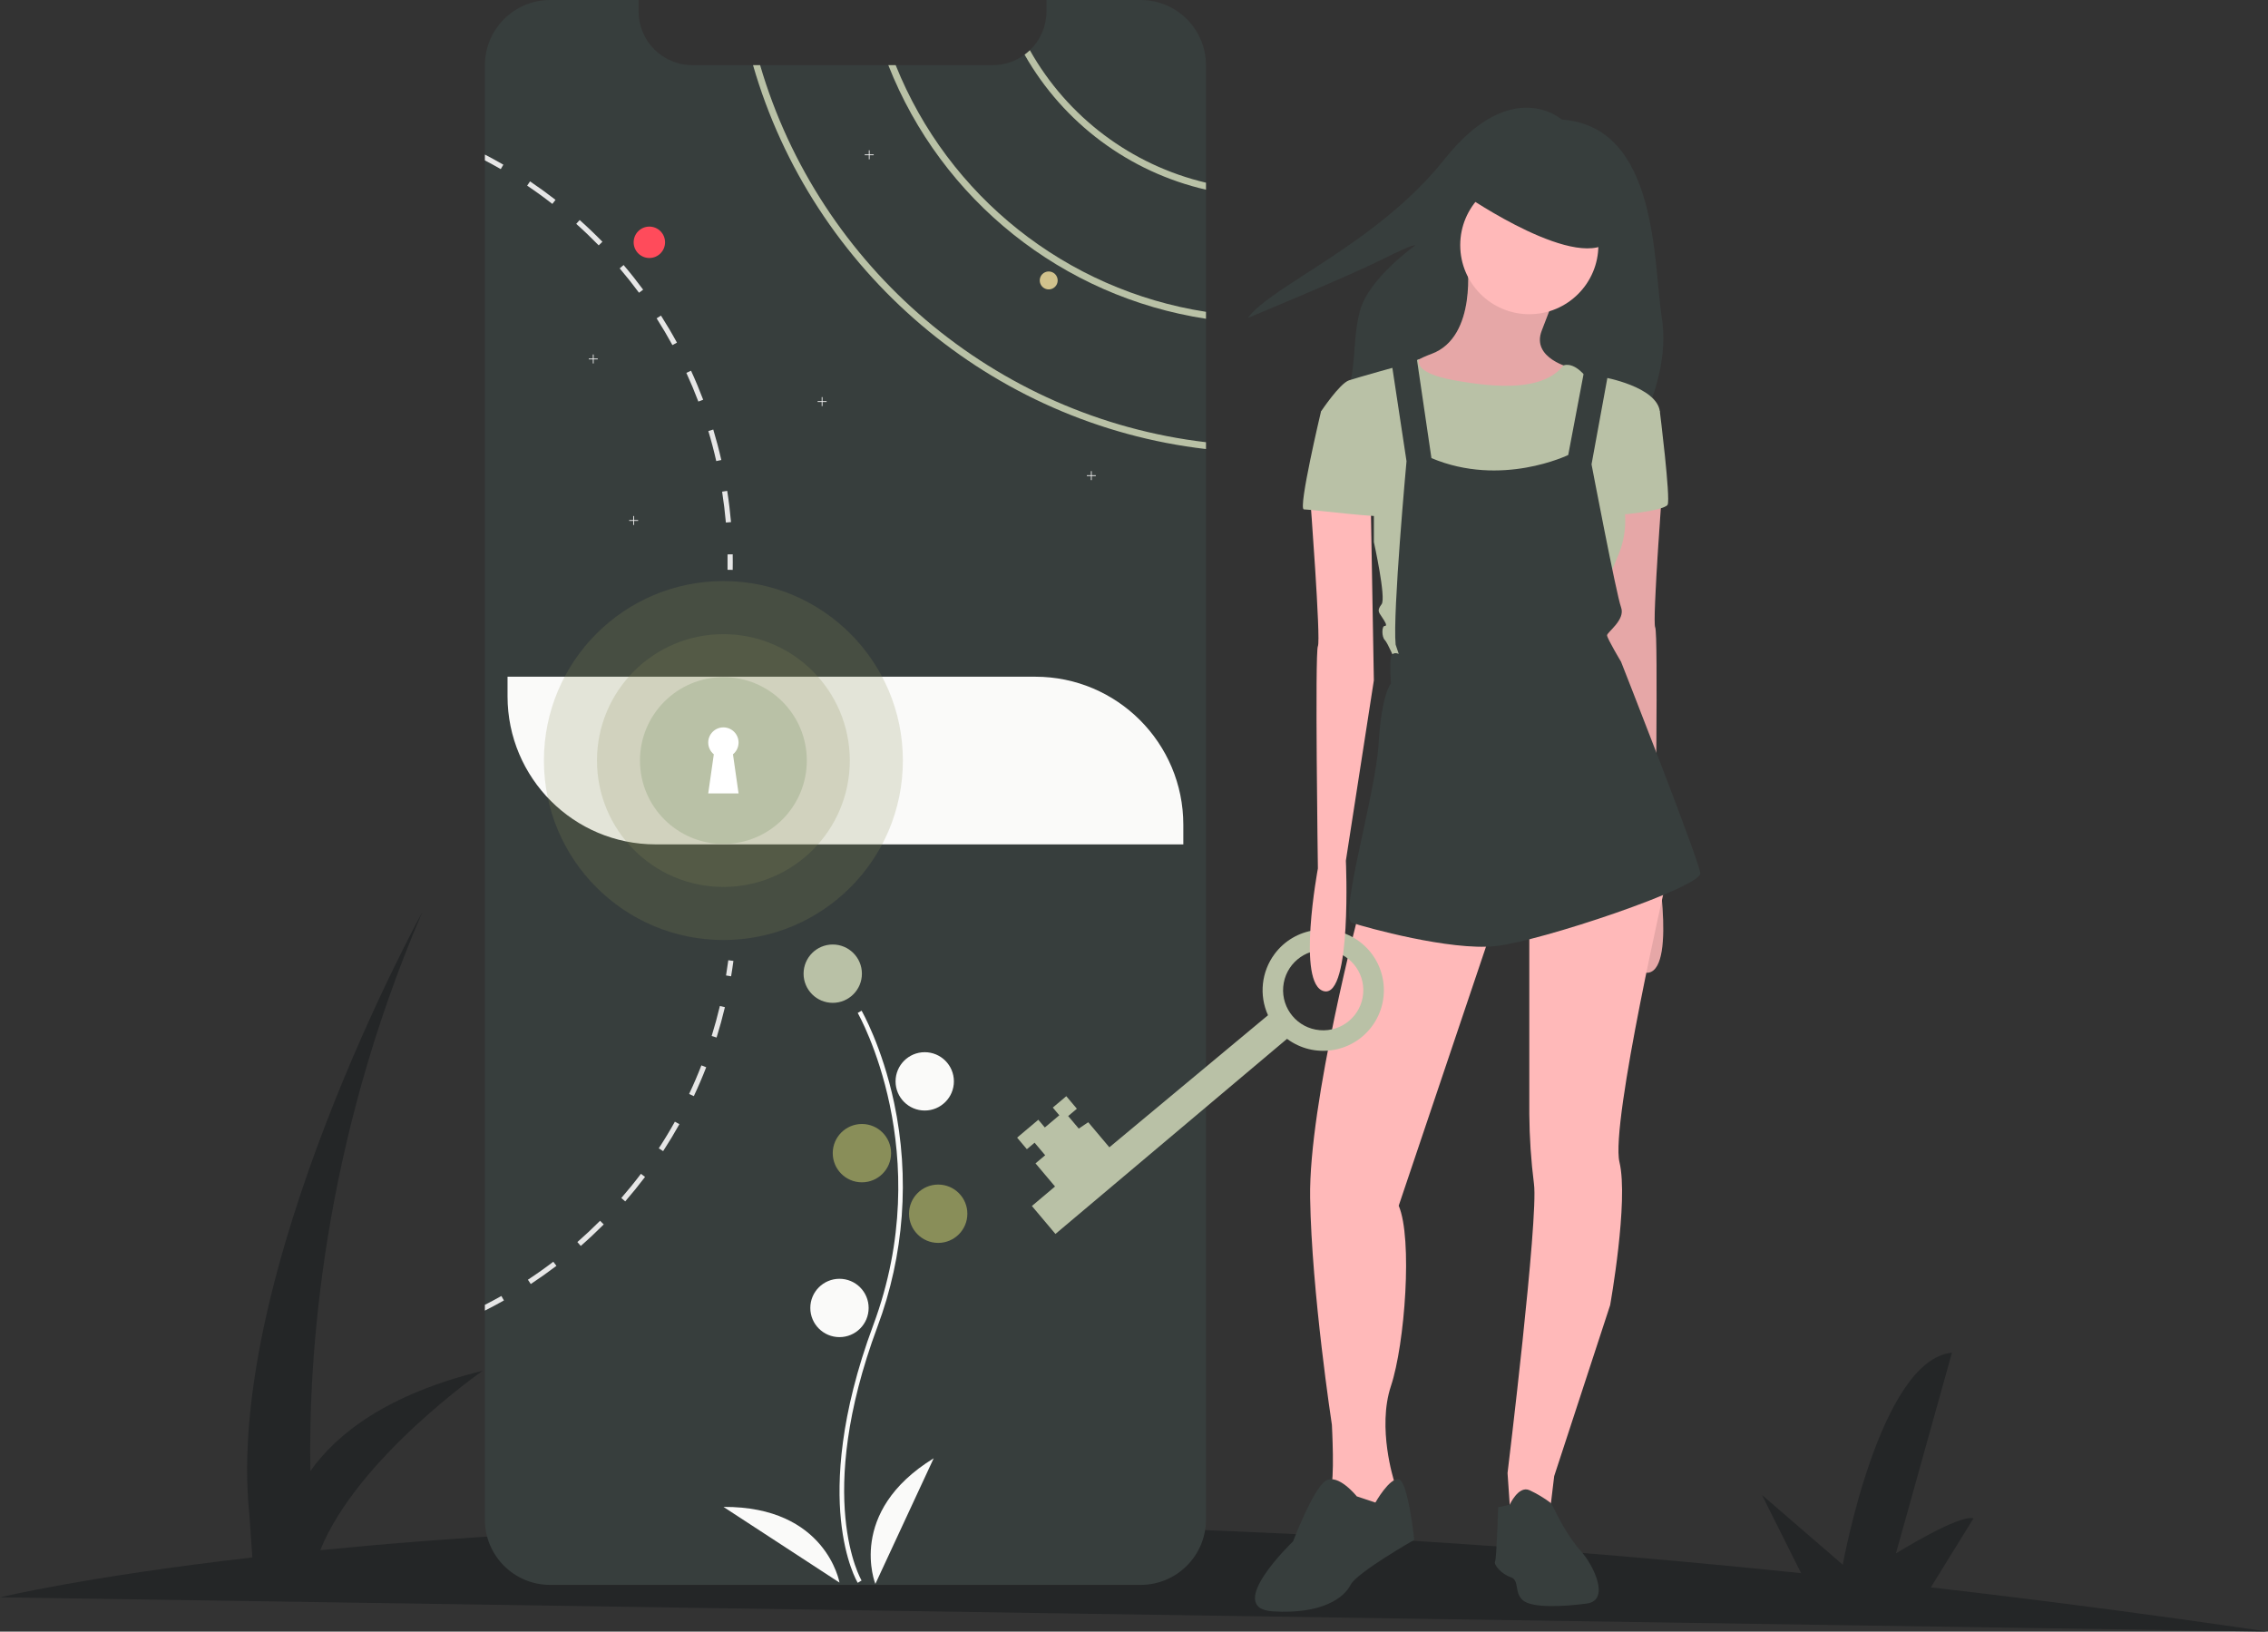 <?xml version="1.0" encoding="UTF-8"?><svg id="eb1b09ad-1fe0-40ca-8096-34696e14e30a" xmlns="http://www.w3.org/2000/svg" viewBox="0 0 1010.89 727.28"><rect x="0" y="0" width="1010.89" height="727.28" fill="#333333" stroke="none"/><defs><style>.cls-1{fill:#fff;}.cls-2{fill:#b9c1a6;}.cls-3{opacity:.2;}.cls-3,.cls-4{fill:#898e59;}.cls-5{fill:#e6e6e6;}.cls-6{fill:#ffb9b9;}.cls-7{fill:#ff4b5b;}.cls-8{fill:#d1c28d;}.cls-9{fill:#373e3d;}.cls-10{isolation:isolate;opacity:.1;}.cls-11{fill:#242627;}.cls-12{fill:#f2f2f2;}.cls-13{fill:#fafaf9;}</style></defs><path class="cls-11" d="M1010.89,727.28c-52.09-7.63-102.18-14.21-150.28-19.73l19.02-30.78c-6.41-1.89-34.58,15.65-34.58,15.65l24.97-89.48c-32.25,3.11-48.66,94.51-48.66,94.51l-36.02-31.1,17.44,34.85c-147.21-15.2-274.35-21.16-381.29-21.85l16.28-26.34c-6.41-1.89-34.58,15.65-34.58,15.65l24.97-89.48c-32.25,3.11-48.66,94.51-48.66,94.51l-36.02-31.1,18.47,36.92c-89.65,1.09-162.76,5.87-219.19,11.45,16.47-41.08,72.39-79.96,72.39-79.96-42.71,10.44-65.11,28.15-76.82,44.71-.89-50.82,5.13-145,49.86-249.09,0,0-88.3,160.41-77.05,268.41l1.34,19.17c-74.84,8.62-112.46,17.78-112.46,17.78l1010.89,15.28Z"/><path class="cls-9" d="M537.53,29.13V677.33c-.02,16.08-13.05,29.1-29.13,29.11H245.25c-16.06,.03-29.1-12.97-29.13-29.03,0-.03,0-.05,0-.08V29.13C216.12,13.04,229.15,0,245.24,0h39.39V5.05c0,13.25,10.73,23.99,23.98,23.99h133.84c5.12,.01,10.11-1.63,14.22-4.68,.83-.6,1.62-1.27,2.36-1.98,4.73-4.52,7.41-10.78,7.4-17.33V0h41.97c16.08,0,29.13,13.03,29.13,29.11v.02Z"/><circle class="cls-7" cx="289.43" cy="108" r="7"/><path class="cls-2" d="M459.03,22.38c-.74,.71-1.53,1.38-2.36,1.98,17.33,30.5,46.67,52.34,80.86,60.19v-3.12c-33.27-7.85-61.74-29.26-78.5-59.05Z"/><path class="cls-2" d="M399.22,29.04h-3.28c23.7,60.21,77.63,103.27,141.59,113.05v-3.1c-62.28-9.67-114.84-51.46-138.31-109.95Z"/><path class="cls-2" d="M338.8,29.04h-3.16c26.43,91.74,106.18,160.03,201.89,171.12v-3.05c-94.05-11.04-172.43-78.03-198.73-168.07Z"/><polygon class="cls-12" points="266.43 159.82 264.6 159.82 264.6 158 264.25 158 264.25 159.82 262.43 159.82 262.43 160.18 264.25 160.18 264.25 162 264.6 162 264.6 160.18 266.43 160.18 266.43 159.82"/><polygon class="cls-12" points="389.43 68.82 387.6 68.82 387.6 67 387.25 67 387.25 68.82 385.43 68.82 385.43 69.18 387.25 69.18 387.25 71 387.6 71 387.6 69.18 389.43 69.18 389.43 68.82"/><polygon class="cls-12" points="284.43 231.82 282.6 231.82 282.6 230 282.25 230 282.25 231.82 280.43 231.82 280.43 232.18 282.25 232.18 282.25 234 282.6 234 282.6 232.18 284.43 232.18 284.43 231.82"/><polygon class="cls-12" points="368.43 178.82 366.6 178.82 366.6 177 366.25 177 366.25 178.82 364.43 178.82 364.43 179.18 366.25 179.18 366.25 181 366.6 181 366.6 179.18 368.43 179.18 368.43 178.82"/><polygon class="cls-12" points="488.43 211.82 486.6 211.82 486.6 210 486.25 210 486.25 211.82 484.43 211.82 484.43 212.18 486.25 212.18 486.25 214 486.6 214 486.6 212.18 488.43 212.18 488.43 211.82"/><circle class="cls-8" cx="467.43" cy="125" r="4"/><path class="cls-5" d="M324.13,218.8l-2.27,.35c.71,4.54,1.27,9.18,1.68,13.77l2.29-.2c-.41-4.65-.98-9.33-1.7-13.92Z"/><path class="cls-5" d="M317.92,191.46l-2.2,.67c1.33,4.4,2.52,8.91,3.53,13.4l2.25-.51c-1.03-4.54-2.24-9.1-3.58-13.56Z"/><path class="cls-5" d="M308.01,165.24l-2.09,.96c1.92,4.19,3.72,8.49,5.35,12.79l2.15-.81c-1.65-4.35-3.46-8.71-5.41-12.94Z"/><path class="cls-5" d="M294.61,140.66l-1.94,1.23c2.47,3.88,4.84,7.9,7.04,11.93l2.02-1.1c-2.22-4.08-4.62-8.14-7.12-12.06Z"/><path class="cls-5" d="M277.95,118.13l-1.75,1.49c2.98,3.5,5.88,7.16,8.62,10.86l1.84-1.37c-2.76-3.74-5.69-7.44-8.71-10.98Z"/><path class="cls-5" d="M258.37,98.07l-1.53,1.71c3.44,3.07,6.81,6.3,10.02,9.59l1.65-1.61c-3.25-3.33-6.66-6.59-10.14-9.69Z"/><path class="cls-5" d="M236.25,80.85l-1.29,1.9c3.82,2.57,7.6,5.31,11.23,8.14l1.42-1.81c-3.68-2.86-7.5-5.63-11.36-8.23Z"/><path class="cls-5" d="M216.12,68.89v2.6c2.39,1.25,4.76,2.56,7.08,3.9l1.15-1.99c-2.7-1.56-5.44-3.06-8.23-4.51Z"/><path class="cls-5" d="M323.61,434.8c.37-2.24,.71-4.52,1.01-6.79l2.28,.3c-.3,2.29-.65,4.6-1.03,6.86l-2.27-.38Z"/><path class="cls-5" d="M317.2,461.78l2.2,.68c1.38-4.44,2.63-9,3.71-13.53l-2.24-.53c-1.07,4.49-2.3,8.98-3.67,13.38Z"/><path class="cls-5" d="M307.16,487.61l2.09,.98c1.98-4.21,3.84-8.54,5.52-12.88l-2.15-.84c-1.66,4.29-3.5,8.58-5.47,12.74Z"/><path class="cls-5" d="M293.64,511.85l1.93,1.25c2.54-3.9,4.98-7.94,7.25-12.01l-2.01-1.12c-2.24,4.02-4.66,8.02-7.18,11.88Z"/><path class="cls-5" d="M276.93,533.99l1.74,1.51c3.06-3.53,6.03-7.2,8.84-10.91l-1.84-1.38c-2.77,3.67-5.71,7.29-8.74,10.78Z"/><path class="cls-5" d="M257.35,553.63l1.51,1.73c3.52-3.07,6.95-6.3,10.24-9.59l-1.63-1.63c-3.25,3.25-6.66,6.45-10.13,9.49Z"/><path class="cls-5" d="M235.3,570.42l1.27,1.92c3.88-2.56,7.74-5.3,11.44-8.11l-1.39-1.84c-3.66,2.79-7.47,5.49-11.32,8.02Z"/><path class="cls-5" d="M224.61,579.65c-2.78,1.57-5.62,3.09-8.49,4.53v-2.58c2.48-1.26,4.94-2.59,7.35-3.94l1.14,1.99Z"/><path class="cls-5" d="M324.28,247.11l2.3-.04c.04,2.32,.05,4.65,0,6.94l-2.3-.04c.03-2.26,.03-4.56,0-6.86Z"/><path class="cls-13" d="M226.22,301.63h235.21c36.45,0,66,29.55,66,66v8.74h-235.21c-36.45,0-66-29.55-66-66h0v-8.74h0Z"/><path class="cls-13" d="M382.32,705.52c-.23-.38-5.64-9.41-7.52-28.17-1.72-17.21-.61-46.23,14.43-86.7,28.51-76.67-6.57-138.53-6.93-139.15l1.73-1c.09,.16,9.14,15.93,14.49,41.04,7.06,33.3,4.49,67.92-7.42,99.81-28.46,76.54-7.3,112.77-7.08,113.13l-1.71,1.04Z"/><circle class="cls-2" cx="371.17" cy="434" r="13"/><circle class="cls-13" cx="412.17" cy="482" r="13"/><circle class="cls-4" cx="384.17" cy="514" r="13"/><circle class="cls-4" cx="418.17" cy="541" r="13"/><circle class="cls-13" cx="374.17" cy="583" r="13"/><path class="cls-13" d="M390.17,706s-13-32,26-56l-26,56Z"/><path class="cls-13" d="M374.18,705.42s-5.92-34.03-51.71-33.74l51.71,33.74Z"/><circle class="cls-3" cx="322.43" cy="339" r="80"/><circle class="cls-3" cx="322.43" cy="339" r="56.34"/><circle class="cls-2" cx="322.43" cy="339" r="37.18"/><path class="cls-1" d="M329.19,330.98c0-3.73-3.02-6.76-6.76-6.76-3.73,0-6.76,3.02-6.76,6.76,0,2.03,.91,3.96,2.49,5.24l-2.49,17.43h13.52l-2.49-17.43c1.58-1.28,2.49-3.21,2.49-5.24Z"/><path class="cls-9" d="M696.11,53.3s-22.3-19.99-52.29,17.69-76.9,56.14-87.67,70.75c0,0,44.6-18.46,59.98-26.15s14.61-6.15,14.61-6.15c0,0-20.76,14.61-24.61,29.22s-.77,26.92-7.69,41.53,132.27,10,132.27,10c0,0,13.84-23.84,10-48.45s-1.54-85.36-44.6-88.44Z"/><path class="cls-6" d="M653.92,116.2s4.85,33.95-15.93,41.57-13.16,18.01-13.16,18.01l31.18,15.24,33.25-10.39,11.08-16.63s-18.01-4.16-13.16-16.63,6.24-16.63,6.24-16.63l-39.49-14.55Z"/><path class="cls-10" d="M653.92,116.2s4.85,33.95-15.93,41.57-13.16,18.01-13.16,18.01l31.18,15.24,33.25-10.39,11.08-16.63s-18.01-4.16-13.16-16.63,6.24-16.63,6.24-16.63l-39.49-14.55Z"/><path class="cls-6" d="M741.22,213.19s-4.85,63.74-3.46,66.51,0,99.07,0,99.07c0,0,9.7,51.96-2.77,54.73s-9.7-58.19-9.7-58.19l-12.47-80.36,1.39-79.67,27.02-2.08Z"/><path class="cls-10" d="M741.22,213.19s-4.85,63.74-3.46,66.51,0,99.07,0,99.07c0,0,9.7,51.96-2.77,54.73s-9.7-58.19-9.7-58.19l-12.47-80.36,1.39-79.67,27.02-2.08Z"/><path class="cls-6" d="M606.12,405.1s-22.86,86.6-22.17,128.86,9.7,101.15,9.7,101.15c0,0,1.39,25.63-.69,28.4s10.39,14.55,10.39,14.55l13.16-7.62,4.85-5.54v-4.85s-7.62-23.55-1.39-42.26,9.7-65.82,3.46-80.36l42.95-127.47-60.27-4.85Z"/><path class="cls-9" d="M604.74,666.97s-8.31-10.39-13.86-6.93-14.55,27.02-14.55,27.02c0,0-31.18,29.79-9.01,31.18s31.87-6.24,34.64-11.78,28.4-20.09,28.4-20.09c0,0-2.77-26.33-6.93-27.02s-10.39,10.39-10.39,10.39l-8.31-2.77Z"/><path class="cls-6" d="M681.64,410.64v85.91c.08,10.42,.77,20.83,2.08,31.18,2.08,15.24-11.78,128.86-11.78,128.86l1.39,20.09,17.32-1.39,2.08-17.32,24.94-76.21s8.31-46.42,4.16-63.74,21.48-128.17,21.48-128.17l-61.66,20.78Z"/><path class="cls-9" d="M667.78,671.82l5.13-1.12s3.88-8.58,8.72-6.51c3.41,1.57,6.65,3.51,9.64,5.78l2.13,3.92s4.85,10.39,11.08,17.32,13.16,22.17,2.77,23.55-24.25,2.08-28.4-1.39-1.39-9.01-5.54-10.39-7.62-5.54-6.93-6.93,1.39-24.25,1.39-24.25Z"/><circle class="cls-6" cx="681.64" cy="109.27" r="30.79"/><path class="cls-2" d="M623.44,163.31l9.15-3.19s-3.61,5.97,15.79,9.43,39.49,4.69,48.49-6.66c0,0,3.46-1.65,8.31,3.2,4.85,4.85,7.62,3.46,7.62,3.46l-3.46,18.01-6.93,33.25-9.01,24.94-25.63-5.54-27.71-20.09-10.39-27.02v-24.94l-6.24-4.85Z"/><path class="cls-2" d="M707.96,173.01l6.93-4.85s23.55,4.16,24.94,15.24l-18.01,34.64c3.67,9.64,3.43,20.33-.69,29.79-6.93,15.93-6.24,19.4-6.24,19.4l-4.85,20.78-87.98,6.93s-3.46-8.31-4.85-9.7-1.39-6.24,0-6.24,0-2.08-1.39-4.16-2.08-2.77,0-5.54-3.46-27.71-3.46-27.71v-27.02l-23.55-31.18s8.31-12.47,12.47-13.86,23.93-6.85,23.93-6.85l4.47,6.59,6.24,50.14,9.01,30.48,37.92-6.44,14.73-24.73,9.7-29.1,.69-16.63Z"/><path class="cls-2" d="M734.29,179.25l5.54,4.16s4.85,38.8,3.46,41.57-25.63,5.54-26.33,4.16,17.32-49.88,17.32-49.88Z"/><path class="cls-9" d="M619.98,159.85l6.93,45.72s-6.24,67.89-4.85,81.75l1.39,4.16s-2.77-1.39-3.46,1.39,0,11.78,0,11.78c0,0-4.16,4.16-5.54,27.02s-18.01,77.59-11.78,79.67,43.65,12.47,63.74,10.39,92.14-26.33,91.45-32.56-35.33-94.22-35.33-94.22c0,0-6.23-10.39-6.23-11.78s8.31-6.93,6.24-12.47-13.16-63.74-13.16-63.74l7.62-41.57-10.39-2.77-7.62,40.18s-29.79,14.55-60.97,1.39l-6.93-47.11-11.08,2.77Z"/><path class="cls-9" d="M653.31,87.18s51.27,35.33,65.12,19.4-24.25-29.79-24.25-29.79l-31.87-3.46-9.01,13.86Z"/><path class="cls-2" d="M573.65,463.04c11.97,8.91,28.91,6.43,37.82-5.54,8.91-11.97,6.43-28.91-5.54-37.82-11.97-8.91-28.91-6.43-37.82,5.54-5.87,7.89-7,18.34-2.94,27.3l-70.71,58.87-9.41-11.17-4.23,2.83-4.71-5.59,3.87-3.26-4.71-5.59-6.02,5.07,2.9,3.44-6.45,5.43-2.9-3.44-9.45,7.97,4.35,5.16,3.44-2.9,4.71,5.59-4.3,3.62,8.69,10.31-10.31,8.69,10.5,12.46,103.22-86.97Zm17.65-39.49c9.84,.84,17.14,9.5,16.29,19.34-.84,9.84-9.5,17.14-19.34,16.29-9.84-.84-17.14-9.5-16.29-19.34s9.5-17.14,19.34-16.29h0Z"/><path class="cls-6" d="M583.95,221.51s4.85,63.74,3.46,66.51,0,99.07,0,99.07c0,0-9.7,51.96,2.77,54.73s9.7-58.19,9.7-58.19l12.47-80.36-1.39-79.67-27.02-2.08Z"/><path class="cls-2" d="M594.34,181.32l-5.54,2.08s-10.39,43.65-7.62,43.65,36.03,4.16,36.03,2.77-6.24-35.33-6.24-35.33l-16.63-13.16Z"/></svg>